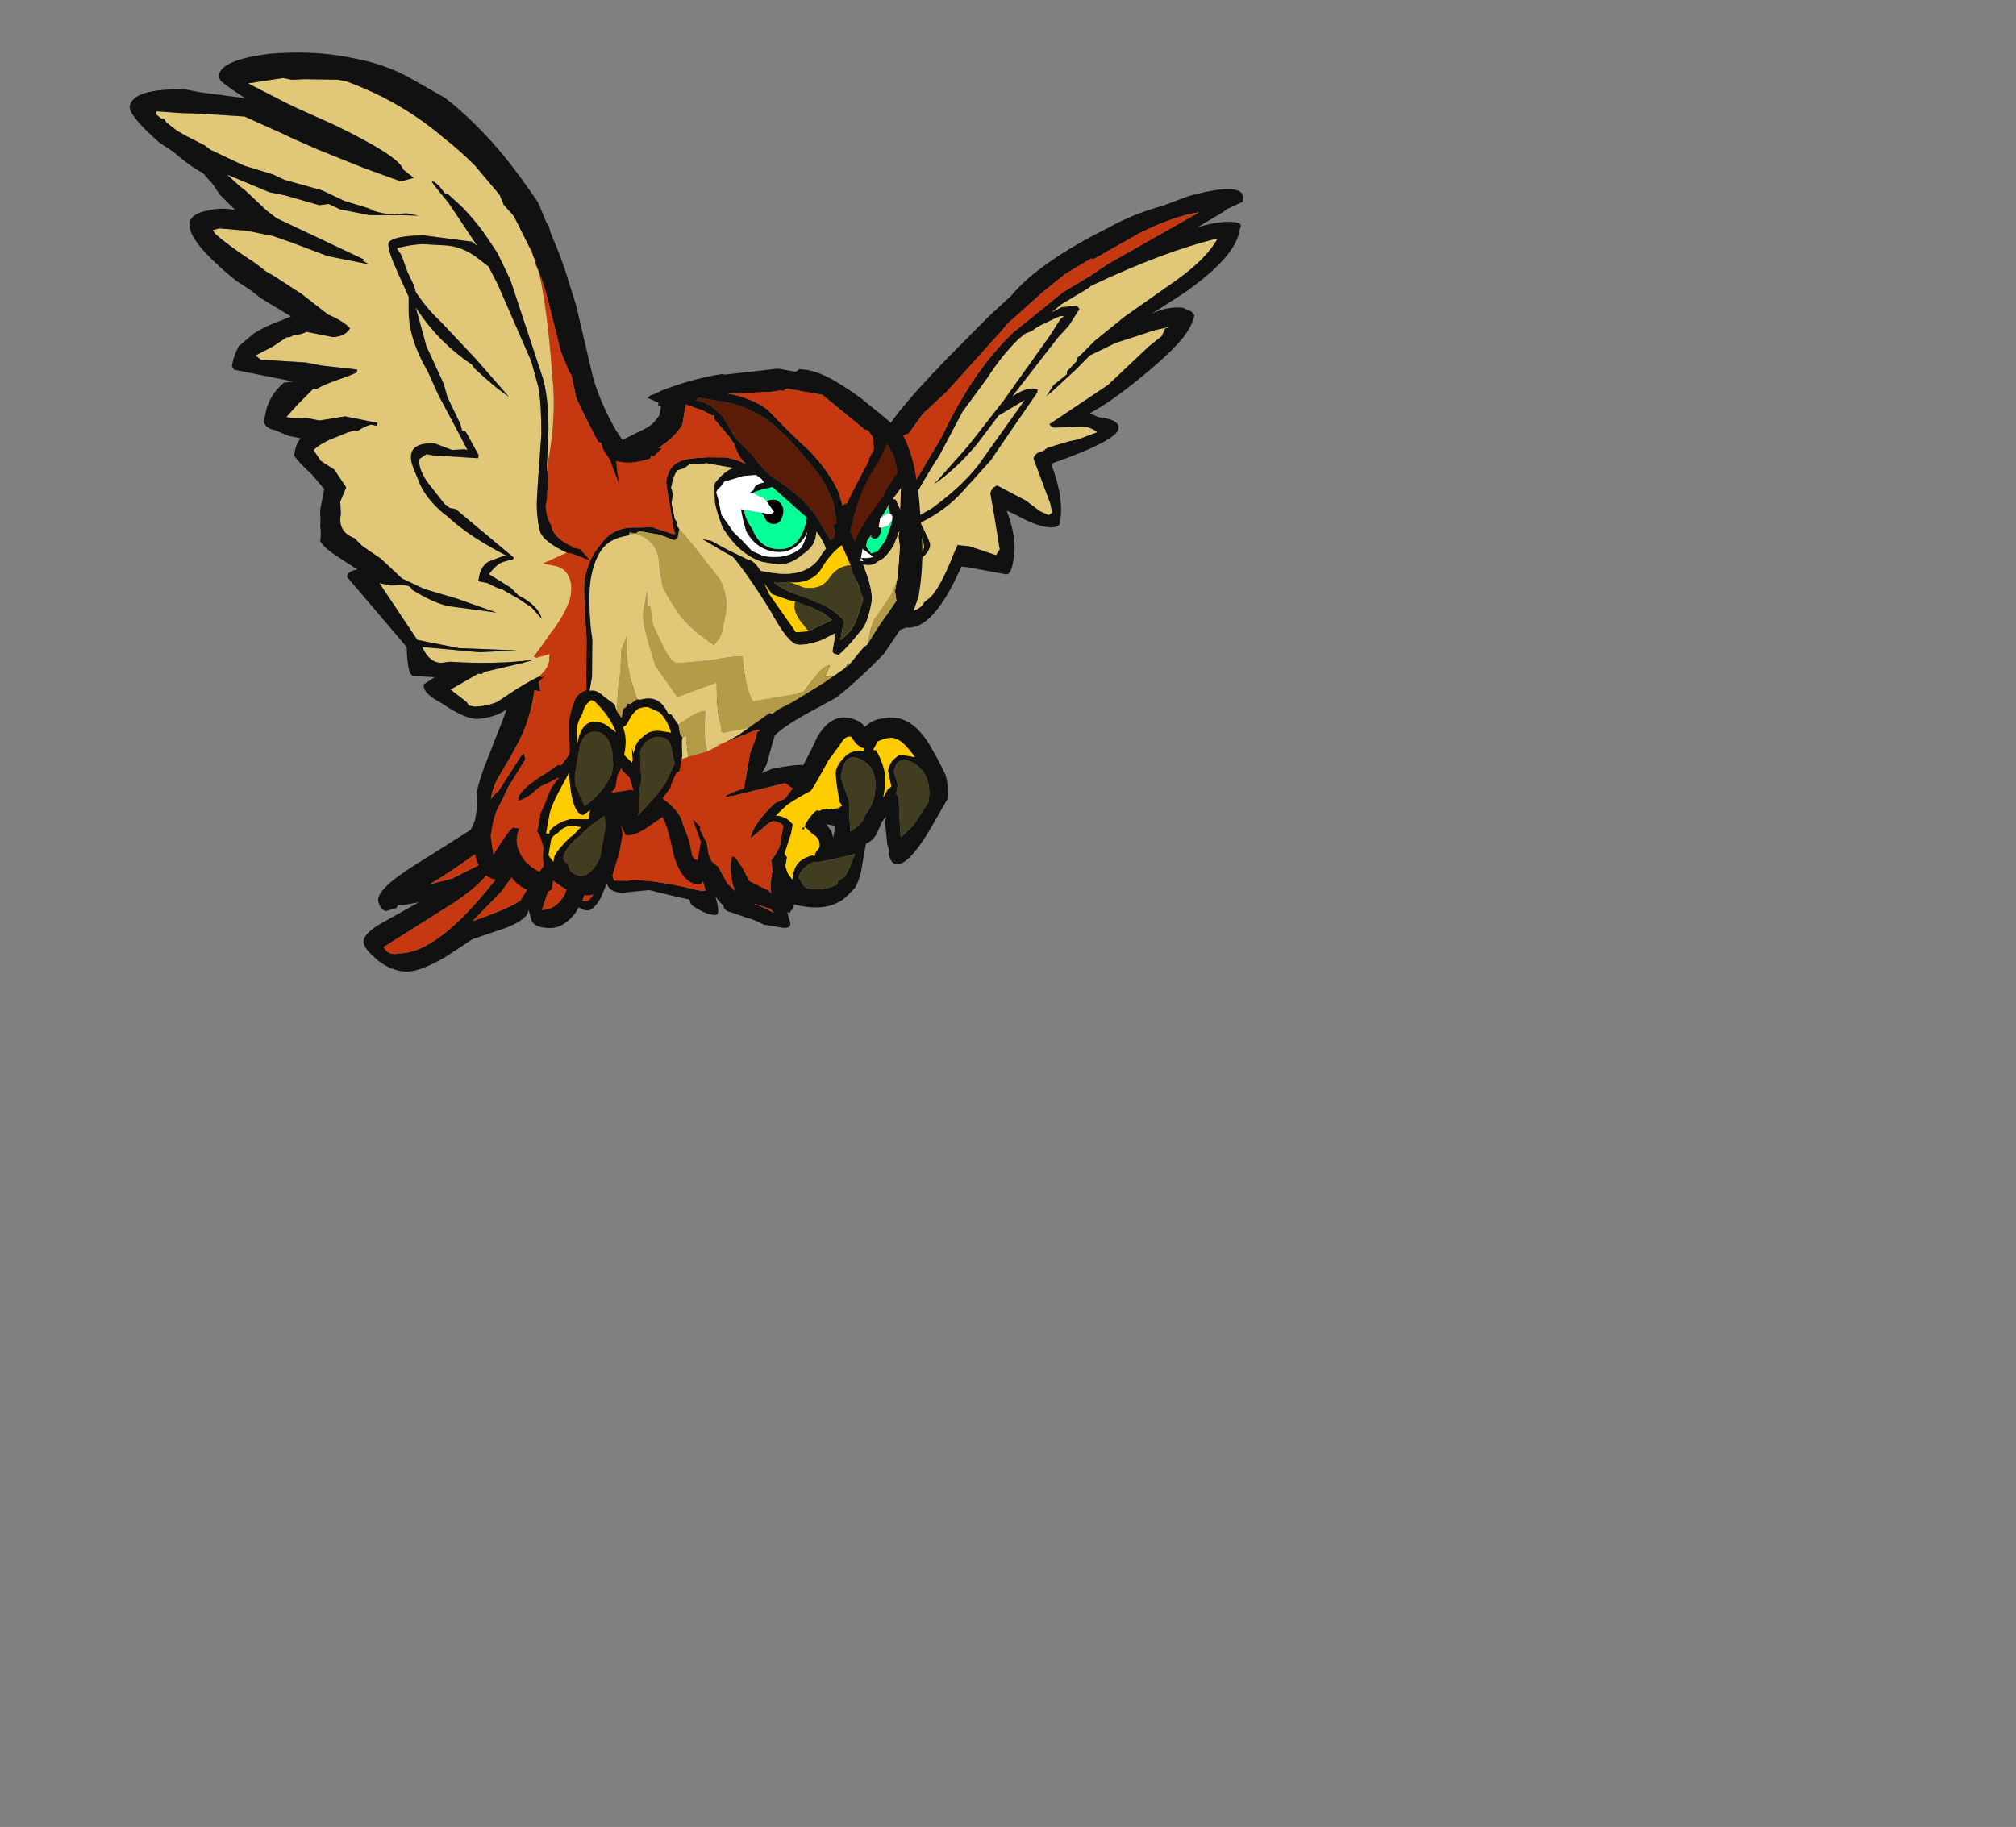 <?xml version="1.0" encoding="UTF-8" standalone="no"?>
<svg xmlns:ffdec="https://www.free-decompiler.com/flash" xmlns:xlink="http://www.w3.org/1999/xlink" ffdec:objectType="frame" height="212.0px" width="233.9px" xmlns="http://www.w3.org/2000/svg">
  <rect width="100%" height="100%" fill="#808080" stroke="none"/>
  <g transform="matrix(1.0, 0.0, 0.0, 1.0, 106.85, 116.35)">
    <use ffdec:characterId="659" ffdec:characterName="a_FalconWingBack1" height="67.9" transform="matrix(0.995, 0.105, -0.105, 0.995, -17.2, -100.1)" width="54.95" xlink:href="#sprite0"/>
    <use ffdec:characterId="657" ffdec:characterName="a_FalconTail" height="34.65" transform="matrix(0.894, 0.011, 0.294, 1.004, -73.9, -38.45)" width="56.35" xlink:href="#sprite1"/>
    <use ffdec:characterId="655" ffdec:characterName="a_FalconBody" height="65.1" transform="matrix(0.985, 0.173, -0.173, 0.985, -42.05, -78.4)" width="53.9" xlink:href="#sprite2"/>
    <use ffdec:characterId="653" ffdec:characterName="a_FalconWing1" height="72.45" transform="matrix(0.981, 0.195, -0.195, 0.981, -89.75, -114.35)" width="68.25" xlink:href="#sprite3"/>
  </g>
  <defs>
    <g id="sprite0" transform="matrix(1.0, 0.0, 0.0, 1.0, 0.0, 0.0)">
      <use ffdec:characterId="658" height="9.7" transform="matrix(7.0, 0.0, 0.0, 7.0, 0.0, 0.0)" width="7.85" xlink:href="#shape0"/>
    </g>
    <g id="shape0" transform="matrix(1.0, 0.0, 0.0, 1.0, 0.0, 0.0)">
      <path d="M7.85 0.65 Q7.85 1.1 7.05 1.8 L6.55 2.2 Q6.8 2.05 7.05 2.05 L7.2 2.1 7.25 2.15 Q7.25 2.3 7.1 2.55 6.9 2.85 6.45 3.3 6.0 3.75 5.7 3.95 L5.85 4.0 Q6.2 4.0 6.2 4.15 6.2 4.35 5.15 4.85 5.4 5.35 5.4 5.7 L5.4 5.8 Q5.4 5.9 5.2 5.9 5.0 5.9 4.65 5.75 L4.5 5.7 Q4.7 6.1 4.7 6.4 4.7 6.75 4.6 6.75 L3.95 6.7 3.85 6.7 Q3.5 7.8 3.05 7.8 L2.85 7.9 Q2.7 7.9 2.7 7.8 L2.75 7.8 Q2.6 7.85 2.5 7.9 L2.4 8.0 Q2.0 8.7 1.55 9.15 1.05 9.65 0.75 9.7 0.35 9.7 0.1 9.6 0.0 9.55 0.0 9.45 0.0 9.35 0.3 8.9 0.55 8.5 0.65 8.4 L0.95 8.1 Q1.1 7.95 1.15 7.85 L1.2 7.8 1.2 7.75 Q1.2 7.65 1.55 6.85 1.9 6.0 2.05 5.7 L2.35 4.7 Q2.35 4.45 3.25 3.3 L3.85 2.55 4.2 2.15 Q4.6 1.55 5.7 0.85 6.05 0.6 6.55 0.4 6.75 0.3 6.95 0.2 7.85 -0.15 7.85 0.15 L7.85 0.2 7.6 0.35 7.55 0.4 7.15 0.7 Q7.5 0.55 7.75 0.55 7.9 0.55 7.85 0.65 M7.5 0.85 Q6.65 1.15 5.5 1.85 L5.45 1.9 5.05 2.2 4.9 2.35 5.05 2.25 5.3 2.2 5.35 2.25 5.2 2.55 5.05 2.75 4.4 3.8 Q4.65 3.6 4.8 3.65 L4.8 3.7 4.5 4.25 4.15 4.9 3.75 5.45 Q3.5 5.8 3.1 6.05 3.3 6.35 3.3 6.4 3.3 6.55 3.1 6.7 L2.7 6.95 2.55 7.0 2.5 7.0 Q2.4 7.05 2.35 7.1 L2.25 7.4 Q2.15 7.65 2.0 7.9 1.75 8.2 1.45 8.35 L1.45 8.3 1.65 8.1 Q1.95 7.8 2.0 7.65 L2.35 7.0 2.85 6.75 Q3.2 6.55 3.2 6.45 3.2 6.4 3.15 6.3 3.05 6.2 3.0 6.2 L2.9 6.05 3.25 5.8 Q3.7 5.4 3.95 5.0 L4.6 3.85 4.2 4.15 3.9 4.65 Q3.6 5.1 3.25 5.4 L3.75 4.7 4.25 3.9 4.9 2.75 5.05 2.45 5.1 2.4 5.05 2.4 Q4.95 2.45 4.8 2.55 4.7 2.6 4.6 2.7 L4.5 2.75 4.4 2.85 Q4.15 3.15 3.95 3.55 L3.6 4.15 3.3 4.9 Q2.95 5.6 2.85 5.95 2.8 6.15 2.6 6.45 L2.3 6.85 Q2.2 7.0 2.15 7.1 L2.05 7.15 Q1.45 7.95 1.25 7.95 1.05 8.3 0.9 8.4 0.65 8.6 0.5 8.9 L0.2 9.4 0.35 9.45 0.6 9.5 Q0.95 9.45 1.35 9.1 L1.7 8.7 2.1 8.25 2.2 8.0 2.3 7.8 Q2.35 7.75 2.5 7.7 L2.65 7.65 3.0 7.55 Q3.25 7.5 3.3 7.35 L3.4 7.25 Q3.55 7.05 3.7 6.5 L3.75 6.35 3.95 6.35 4.4 6.45 4.45 6.35 4.3 5.8 4.2 5.45 Q4.2 5.35 4.3 5.3 L4.8 5.5 5.05 5.65 5.2 5.7 5.25 5.65 5.2 5.5 4.85 4.8 Q4.85 4.7 5.0 4.65 L5.05 4.6 Q5.15 4.55 5.4 4.45 L5.55 4.4 5.85 4.25 Q5.7 4.15 5.5 4.2 L5.15 4.25 5.1 4.25 5.05 4.2 5.95 3.45 6.55 2.75 6.75 2.55 6.8 2.4 6.85 2.4 Q6.65 2.45 6.45 2.55 L6.0 2.75 5.6 3.0 5.4 3.25 5.05 3.65 4.95 3.75 5.05 3.55 5.25 3.35 5.25 3.3 5.4 3.1 5.4 3.05 5.45 3.0 5.65 2.75 6.1 2.3 6.9 1.6 Q7.35 1.2 7.5 0.85 M6.2 0.9 L5.5 1.4 5.45 1.4 5.05 1.7 4.7 2.05 4.25 2.55 4.2 2.6 4.1 2.75 3.3 3.85 2.95 4.25 2.75 4.6 2.65 4.65 Q2.55 4.85 2.4 5.15 L2.2 5.65 1.5 7.35 1.5 7.45 1.4 7.7 Q2.15 7.05 2.6 6.05 L2.75 5.8 3.3 4.6 Q3.7 3.45 4.3 2.75 L4.5 2.55 Q4.75 2.3 5.05 2.0 L5.45 1.7 5.75 1.45 7.15 0.45 Q6.75 0.55 6.2 0.9" fill="#111111" fill-rule="evenodd" stroke="none"/>
      <path d="M7.5 0.85 Q7.35 1.2 6.9 1.6 L6.1 2.3 5.65 2.75 5.45 3.0 5.4 3.05 5.4 3.1 5.25 3.3 5.25 3.35 5.05 3.55 4.95 3.75 5.05 3.65 5.4 3.25 5.6 3.0 6.0 2.75 6.45 2.55 Q6.65 2.45 6.85 2.4 L6.8 2.4 6.75 2.55 6.55 2.75 5.95 3.45 5.05 4.2 5.1 4.25 5.15 4.25 5.5 4.2 Q5.7 4.15 5.85 4.25 L5.55 4.4 5.4 4.45 Q5.15 4.55 5.05 4.6 L5.0 4.65 Q4.85 4.7 4.85 4.8 L5.2 5.5 5.25 5.65 5.2 5.7 5.05 5.65 4.8 5.5 4.3 5.3 Q4.2 5.35 4.2 5.45 L4.3 5.8 4.45 6.35 4.4 6.45 3.95 6.35 3.75 6.35 3.7 6.5 Q3.55 7.05 3.4 7.25 L3.3 7.35 Q3.25 7.5 3.0 7.55 L2.65 7.65 2.5 7.7 Q2.35 7.75 2.3 7.8 L2.2 8.0 2.1 8.25 1.7 8.7 1.35 9.1 Q0.95 9.45 0.6 9.5 L0.35 9.45 0.2 9.4 0.5 8.9 Q0.65 8.6 0.9 8.4 1.05 8.3 1.25 7.95 1.45 7.95 2.05 7.15 L2.15 7.1 Q2.2 7.0 2.3 6.85 L2.6 6.45 Q2.8 6.15 2.85 5.95 2.95 5.6 3.3 4.9 L3.6 4.15 3.95 3.55 Q4.15 3.15 4.4 2.85 L4.5 2.75 4.6 2.7 Q4.7 2.6 4.8 2.55 4.95 2.45 5.05 2.4 L5.1 2.4 5.05 2.45 4.9 2.75 4.25 3.9 3.75 4.7 3.25 5.4 Q3.6 5.1 3.9 4.65 L4.2 4.15 4.6 3.85 3.95 5.0 Q3.7 5.4 3.25 5.8 L2.9 6.05 3.0 6.2 Q3.05 6.2 3.15 6.3 3.2 6.4 3.2 6.45 3.2 6.55 2.85 6.75 L2.35 7.0 2.0 7.65 Q1.95 7.8 1.65 8.1 L1.45 8.3 1.45 8.35 Q1.75 8.2 2.0 7.9 2.15 7.65 2.25 7.4 L2.35 7.1 Q2.4 7.05 2.5 7.0 L2.55 7.0 2.7 6.95 3.1 6.7 Q3.3 6.55 3.3 6.4 3.3 6.35 3.1 6.05 3.5 5.8 3.75 5.45 L4.15 4.9 4.5 4.25 4.8 3.7 4.8 3.65 Q4.65 3.6 4.4 3.8 L5.05 2.75 5.2 2.55 5.35 2.25 5.3 2.2 5.05 2.25 4.9 2.35 5.05 2.2 5.45 1.9 5.5 1.85 Q6.65 1.15 7.5 0.85 M1.0 8.35 L1.0 8.35" fill="#e1c879" fill-rule="evenodd" stroke="none"/>
      <path d="M6.2 0.9 Q6.75 0.55 7.15 0.45 L5.75 1.45 5.45 1.7 5.05 2.0 Q4.75 2.3 4.5 2.55 L4.3 2.75 Q3.7 3.45 3.3 4.6 L2.75 5.8 2.6 6.05 Q2.15 7.05 1.4 7.7 L1.5 7.45 1.5 7.35 2.2 5.65 2.4 5.15 Q2.55 4.85 2.65 4.65 L2.75 4.6 2.95 4.25 3.3 3.85 4.1 2.75 4.2 2.6 4.25 2.55 4.7 2.05 5.05 1.7 5.45 1.4 5.5 1.4 6.2 0.9" fill="#c53810" fill-rule="evenodd" stroke="none"/>
      <path d="M1.0 8.35 L1.0 8.35" fill="#000000" fill-rule="evenodd" stroke="none"/>
      <path d="M2.6 4.35 L2.25 5.5 Q2.0 6.2 1.85 6.3 L1.8 6.3 1.75 6.25 Q1.75 5.85 2.05 5.25 2.3 4.65 2.6 4.35" fill="#111111" fill-rule="evenodd" stroke="none"/>
    </g>
    <g id="sprite1" transform="matrix(1.0, 0.0, 0.0, 1.0, 0.0, 0.0)">
      <use ffdec:characterId="656" height="4.95" transform="matrix(7.0, 0.0, 0.0, 7.0, 0.0, 0.0)" width="8.05" xlink:href="#shape1"/>
    </g>
    <g id="shape1" transform="matrix(1.0, 0.0, 0.0, 1.0, 0.0, 0.0)">
      <path d="M6.65 0.25 L6.85 0.4 6.9 0.6 7.15 1.2 Q7.2 1.4 7.2 1.75 L7.25 2.25 Q7.4 3.0 7.55 3.3 L7.75 3.55 7.75 3.65 7.8 3.7 7.8 3.65 Q7.7 3.45 7.7 3.35 L7.75 3.2 Q7.8 3.25 7.95 3.55 8.05 3.8 8.05 3.9 L8.05 4.05 Q8.05 4.15 7.9 4.15 L7.55 4.1 Q7.35 4.0 7.3 4.0 L7.0 3.9 Q6.95 3.9 6.9 3.85 L6.9 3.75 6.85 3.55 6.85 3.5 6.8 3.65 Q6.8 3.95 6.7 3.95 6.55 3.95 6.4 3.85 6.3 3.8 6.3 3.75 L6.3 3.7 6.05 3.65 5.6 3.55 5.1 3.6 Q4.85 3.6 4.85 3.45 L4.65 3.7 Q4.45 3.9 4.35 3.9 4.25 3.9 4.2 3.85 L4.1 3.95 Q3.8 4.2 3.55 4.2 3.3 4.2 3.25 4.1 L3.25 3.9 Q3.2 4.05 2.75 4.2 L2.05 4.4 1.45 4.7 Q0.9 4.95 0.65 4.95 0.35 4.95 0.15 4.75 0.0 4.6 0.0 4.5 0.0 4.35 0.45 4.15 L1.25 3.8 0.95 3.85 0.85 3.85 0.8 3.9 0.6 3.95 Q0.5 3.95 0.5 3.8 0.5 3.6 1.45 3.15 L3.0 2.4 Q3.55 2.1 4.0 1.7 L4.35 1.3 4.65 1.05 4.75 0.85 Q4.95 0.45 5.45 0.15 6.0 -0.2 6.65 0.25 M6.05 0.2 Q5.5 0.2 5.15 0.5 5.0 0.65 4.95 0.8 L4.75 1.1 4.55 1.55 Q4.3 2.05 3.0 2.75 2.1 3.25 1.55 3.5 L2.0 3.4 2.75 3.1 2.95 2.95 3.3 2.75 3.0 3.05 2.85 3.15 Q2.6 3.45 1.9 3.8 L0.35 4.55 Q0.4 4.7 0.6 4.65 1.3 4.65 2.75 3.45 L4.55 2.0 Q3.95 2.65 2.85 3.6 L2.15 4.1 Q2.85 3.9 3.15 3.75 L3.4 3.5 3.85 2.95 Q4.25 2.55 4.35 2.5 L4.35 2.55 Q4.35 2.7 3.5 3.9 3.45 3.9 3.5 3.9 3.75 3.9 4.0 3.65 L4.25 3.3 Q4.5 2.35 4.65 2.35 4.7 2.35 4.75 2.4 L4.75 2.45 4.5 3.0 Q4.35 3.3 4.3 3.5 4.35 3.5 4.4 3.55 L4.4 3.6 4.3 3.75 4.35 3.75 Q4.55 3.75 4.95 3.0 L5.3 2.3 Q5.4 2.3 5.4 2.35 5.4 2.45 5.2 2.85 L5.0 3.3 5.0 3.4 5.25 3.4 Q5.65 3.35 6.55 3.55 L6.65 3.55 6.65 3.3 6.7 3.2 6.7 3.15 6.65 3.0 Q6.65 2.55 6.7 1.7 L6.75 2.25 6.8 2.6 6.85 2.9 Q7.05 3.15 7.05 3.65 L7.35 3.75 7.45 3.75 7.6 3.8 7.8 3.9 7.55 3.5 7.35 3.25 7.4 3.2 7.3 3.0 Q7.15 2.65 7.1 2.15 L7.05 1.35 6.95 0.9 6.8 0.55 Q6.45 0.15 6.05 0.2" fill="#111111" fill-rule="evenodd" stroke="none"/>
      <path d="M6.05 0.2 Q6.45 0.15 6.8 0.55 L6.95 0.9 7.05 1.35 7.1 2.15 Q7.15 2.65 7.3 3.0 L7.4 3.2 7.35 3.25 7.55 3.5 7.8 3.9 7.6 3.8 7.45 3.75 7.35 3.75 7.05 3.65 Q7.05 3.15 6.85 2.9 L6.8 2.6 6.75 2.25 6.7 1.7 Q6.65 2.55 6.65 3.0 L6.7 3.15 6.7 3.2 6.65 3.3 6.65 3.55 6.55 3.55 Q5.65 3.35 5.25 3.4 L5.0 3.4 5.0 3.3 5.2 2.85 Q5.4 2.45 5.4 2.35 5.4 2.3 5.3 2.3 L4.95 3.0 Q4.55 3.75 4.35 3.75 L4.3 3.75 4.4 3.6 4.4 3.55 Q4.35 3.5 4.3 3.5 4.35 3.3 4.5 3.0 L4.75 2.45 4.75 2.4 Q4.7 2.35 4.65 2.35 4.5 2.35 4.25 3.3 L4.0 3.65 Q3.75 3.9 3.5 3.9 3.45 3.9 3.5 3.9 4.35 2.7 4.35 2.55 L4.35 2.5 Q4.25 2.55 3.85 2.95 L3.4 3.5 3.15 3.75 Q2.85 3.9 2.15 4.1 L2.85 3.6 Q3.95 2.65 4.55 2.0 L2.75 3.45 Q1.3 4.65 0.6 4.65 0.4 4.7 0.35 4.55 L1.9 3.8 Q2.6 3.45 2.85 3.15 L3.0 3.05 3.3 2.75 2.95 2.95 2.75 3.1 2.0 3.4 1.55 3.5 Q2.1 3.25 3.0 2.75 4.3 2.05 4.55 1.55 L4.75 1.1 4.95 0.8 Q5.0 0.65 5.15 0.5 5.5 0.2 6.05 0.2" fill="#c53810" fill-rule="evenodd" stroke="none"/>
    </g>
    <g id="sprite2" transform="matrix(1.0, 0.0, 0.0, 1.0, 0.0, 0.0)">
      <use ffdec:characterId="654" height="9.3" transform="matrix(7.0, 0.0, 0.0, 7.0, 0.0, 0.0)" width="7.7" xlink:href="#shape2"/>
    </g>
    <g id="shape2" transform="matrix(1.0, 0.0, 0.0, 1.0, 0.0, 0.0)">
      <path d="M5.95 1.4 L5.8 1.75 5.8 1.8 5.7 2.0 Q5.5 2.4 5.45 2.65 L5.35 2.5 Q5.35 1.85 5.6 1.3 L5.7 0.95 5.85 1.15 5.95 1.4 M3.2 1.3 L2.95 1.0 2.8 0.9 Q2.65 0.8 2.45 0.8 L2.5 0.75 3.05 0.75 Q3.55 0.8 3.9 1.05 4.15 1.2 4.55 1.55 4.8 1.75 5.0 2.1 L5.1 2.4 5.05 2.45 5.1 2.55 5.1 2.65 5.05 2.7 4.75 2.35 Q4.45 2.05 3.95 1.85 3.75 1.75 3.55 1.55 L3.2 1.3" fill="#5a1b07" fill-rule="evenodd" stroke="none"/>
      <path d="M6.05 1.65 L5.95 1.85 6.0 1.85 6.1 2.0 6.05 1.65 M5.95 1.4 L5.85 1.15 5.7 0.95 5.6 1.3 Q5.35 1.85 5.35 2.5 L5.45 2.65 Q5.5 2.4 5.7 2.0 L5.8 1.8 5.8 1.75 5.95 1.4 M5.95 2.1 L5.9 2.0 5.9 1.95 5.85 2.1 5.8 2.2 5.8 2.35 5.85 2.35 5.85 2.4 Q5.85 2.55 5.75 2.55 5.7 2.55 5.7 2.5 L5.65 2.6 5.65 2.7 5.75 2.8 5.85 2.75 5.95 2.55 6.0 2.25 6.0 2.2 Q6.0 2.1 5.95 2.1 M6.25 3.15 L6.25 3.05 6.2 2.6 6.15 2.45 6.15 2.35 6.1 2.6 Q6.0 2.85 5.9 2.9 L5.85 2.95 Q5.8 3.0 5.7 3.0 L5.65 3.0 Q5.9 3.4 5.9 3.6 5.9 3.95 5.8 4.1 5.55 4.55 5.5 4.55 5.4 4.55 5.4 4.5 L5.4 4.2 5.2 4.35 Q4.95 4.5 4.8 4.5 4.65 4.5 4.25 4.0 3.75 3.45 3.5 3.25 L3.35 3.2 2.95 3.05 3.1 3.05 3.4 3.15 3.75 3.25 Q3.85 3.25 3.95 3.35 L4.0 3.4 4.15 3.4 Q4.8 3.4 4.95 2.95 L5.0 2.85 Q4.95 2.75 4.8 2.6 L4.8 2.7 Q4.8 2.85 4.65 3.0 4.45 3.25 4.2 3.25 L4.0 3.25 Q3.6 3.2 3.25 2.8 3.1 2.55 3.05 2.4 L3.0 2.15 3.0 2.1 Q3.1 1.9 3.25 1.8 L2.8 1.8 2.65 1.85 2.55 1.85 2.45 1.95 2.35 2.0 Q2.3 2.1 2.3 2.3 L2.35 2.4 2.35 2.55 2.45 2.8 2.5 2.85 2.5 2.9 2.55 2.95 2.55 3.1 2.5 3.15 2.25 3.1 1.9 3.1 1.85 3.15 1.75 3.15 1.75 3.2 Q1.45 3.3 1.35 3.5 1.25 3.7 1.25 4.0 1.25 4.3 1.4 4.85 L1.45 5.0 1.55 5.6 1.55 5.85 Q1.65 5.8 1.8 5.9 L2.0 6.0 2.05 6.1 2.15 6.2 2.15 6.05 2.2 6.0 2.2 5.95 2.25 5.95 2.35 5.85 2.4 5.85 Q2.7 5.7 2.9 6.0 L2.95 6.0 3.1 6.15 3.15 6.3 3.2 6.35 3.2 6.4 3.25 6.65 3.25 6.7 3.25 6.9 3.2 6.95 3.15 7.15 3.15 7.2 3.05 7.4 3.15 7.45 Q3.4 7.6 3.45 7.75 L3.6 8.0 3.7 8.25 3.75 8.3 3.8 8.3 3.8 8.0 3.6 7.65 3.75 7.75 3.75 7.8 3.9 8.0 3.95 8.15 4.0 8.25 4.05 8.3 4.15 8.35 4.35 8.6 4.5 8.7 Q4.4 8.55 4.35 8.3 L4.35 8.15 4.4 8.15 4.55 8.3 4.7 8.5 5.05 8.6 5.1 8.65 Q5.05 8.5 5.05 8.3 L5.05 8.25 5.0 8.1 5.05 8.0 5.1 7.85 5.1 7.5 Q5.05 7.45 4.95 7.45 4.9 7.45 4.85 7.5 L4.6 7.8 Q4.6 7.55 4.9 7.15 L5.05 7.05 5.15 6.85 5.1 6.85 Q5.05 6.8 5.0 6.8 L4.2 7.15 4.05 7.2 4.1 7.15 Q4.25 7.05 4.35 7.0 L4.35 6.4 4.4 6.15 4.4 6.05 4.45 6.0 4.4 6.0 3.75 6.4 3.85 6.35 4.1 6.15 4.25 6.0 4.55 5.7 4.6 5.7 4.7 5.6 4.9 5.45 5.35 5.05 5.5 4.9 5.65 4.75 5.7 4.7 5.9 4.35 5.95 4.3 6.05 4.05 6.3 3.5 6.25 3.35 6.25 3.15 M6.65 3.35 Q6.6 3.8 6.45 3.95 L6.25 4.4 Q5.95 4.85 5.6 5.25 L5.1 5.65 Q4.8 5.9 4.7 6.05 L4.65 6.55 4.6 6.7 4.75 6.6 Q5.15 6.45 5.25 6.45 5.35 6.15 5.4 5.95 5.55 5.55 5.85 5.55 6.05 5.55 6.15 5.65 6.25 5.5 6.45 5.45 6.85 5.3 7.25 5.75 7.5 6.05 7.6 6.2 7.7 6.4 7.7 6.6 L7.5 7.15 Q7.25 7.8 7.05 7.8 6.95 7.8 6.9 7.65 L6.9 7.6 6.85 7.5 6.75 7.15 6.75 7.05 6.7 7.15 6.65 7.35 Q6.6 7.5 6.5 7.55 L6.5 8.0 Q6.5 8.15 6.45 8.3 L6.35 8.45 Q6.1 8.8 5.5 8.75 L5.5 8.8 5.45 8.9 5.2 8.9 4.85 8.85 4.9 8.9 4.85 9.0 4.65 9.05 Q4.2 9.05 3.95 8.45 L3.95 8.6 Q3.95 8.7 3.85 8.7 3.6 8.7 3.4 8.3 3.2 7.8 3.1 7.7 L2.9 7.9 Q2.7 8.1 2.55 8.1 L2.45 7.95 2.5 8.1 2.5 8.4 2.45 8.8 Q2.3 9.2 2.05 9.2 1.8 9.2 1.6 9.1 L1.5 9.05 1.5 9.2 Q1.4 9.3 1.3 9.3 0.95 9.3 0.75 9.05 L0.75 9.1 Q0.7 9.2 0.55 9.2 0.3 9.2 0.15 8.85 0.0 8.6 0.0 8.5 L0.05 8.3 0.05 8.1 0.0 7.85 Q0.0 7.6 0.1 7.15 L0.15 6.9 Q0.3 6.2 0.3 5.95 0.3 5.7 0.25 5.05 L0.25 5.0 Q0.15 4.45 0.15 3.85 0.15 3.5 0.25 3.05 L0.25 2.95 Q0.35 2.5 0.6 2.3 1.1 1.85 1.65 1.45 1.8 1.35 1.85 1.25 L1.9 1.15 1.9 1.0 1.85 1.0 1.85 0.95 1.65 0.9 1.7 0.85 Q1.8 0.8 1.85 0.75 2.35 0.45 2.8 0.3 L2.85 0.3 3.7 0.05 4.0 0.05 4.05 0.0 Q4.3 -0.05 4.7 0.1 4.95 0.2 5.15 0.3 L5.6 0.55 Q5.85 0.7 5.95 0.8 6.25 1.2 6.45 2.05 6.65 2.75 6.65 3.35 M6.65 5.75 Q6.55 5.75 6.4 5.85 L6.35 6.0 6.4 6.0 Q6.65 6.3 6.65 6.6 L6.65 6.75 6.7 6.6 6.75 6.55 6.65 6.3 Q6.65 6.15 6.75 6.05 L6.8 6.0 7.05 6.0 Q6.8 5.75 6.65 5.75 M5.8 6.0 L5.65 6.3 Q5.5 6.75 5.45 6.85 5.25 7.0 5.1 7.15 L4.95 7.35 5.0 7.35 Q5.15 7.35 5.25 7.45 L5.25 7.6 5.2 7.95 5.25 8.0 5.25 8.15 5.3 8.25 5.4 8.35 5.4 8.25 Q5.4 8.1 5.5 8.0 5.55 7.95 5.65 7.9 L5.7 7.9 5.7 7.85 5.75 7.75 Q5.75 7.6 5.6 7.55 L5.45 7.45 5.45 7.5 5.4 7.5 5.45 7.45 Q5.45 7.4 5.5 7.3 5.55 7.2 5.6 7.15 L5.65 7.15 Q5.7 7.1 5.8 7.1 L5.95 7.05 6.0 7.0 5.95 6.95 Q5.8 6.55 5.8 6.45 5.8 6.35 5.9 6.2 6.0 6.05 6.2 6.05 L6.2 6.0 6.15 6.0 6.05 5.95 5.95 5.85 Q5.85 5.85 5.8 6.0 M6.2 6.2 Q5.9 6.1 5.9 6.45 L5.9 6.55 6.1 6.9 6.15 7.15 6.2 7.35 6.2 7.4 Q6.3 7.35 6.4 7.15 L6.4 7.1 Q6.5 6.9 6.5 6.75 6.5 6.3 6.2 6.2 M6.9 6.7 L7.0 7.15 7.05 7.35 7.2 7.15 7.25 7.05 7.4 6.7 Q7.4 6.25 7.05 6.1 6.75 6.0 6.75 6.3 L6.85 6.5 6.85 6.65 6.9 6.7 M5.35 0.8 L5.3 0.8 4.5 0.35 3.9 0.35 3.85 0.4 3.8 0.4 3.65 0.45 3.2 0.55 2.95 0.6 Q3.35 0.6 3.65 0.75 4.2 1.15 4.45 1.3 4.85 1.6 5.05 1.9 L5.15 2.1 5.2 2.05 5.2 2.1 Q5.3 1.75 5.45 1.3 L5.45 1.25 5.5 1.1 5.45 0.9 5.35 0.8 M3.2 1.4 L3.1 1.3 2.8 1.05 2.8 1.0 2.75 1.0 2.6 0.95 2.3 0.9 2.3 1.25 2.25 1.35 Q2.15 1.55 1.85 1.8 L1.4 2.15 0.95 2.45 0.9 2.5 0.8 2.65 0.65 2.85 0.6 2.95 Q0.45 3.25 0.45 3.65 0.45 3.95 0.55 4.4 L0.6 4.95 0.55 5.0 Q0.65 5.8 0.75 6.0 L0.65 6.0 0.65 6.15 Q0.65 6.5 0.55 6.85 L0.45 7.15 0.3 7.55 Q0.25 7.7 0.25 7.85 L0.25 7.9 Q0.3 7.8 0.35 7.75 L0.6 7.15 0.65 7.05 0.7 7.15 0.5 7.65 Q0.45 7.85 0.4 8.0 0.35 8.15 0.35 8.3 L0.35 8.5 0.45 8.8 Q0.65 8.3 0.7 8.3 L0.8 8.3 Q0.75 8.5 0.85 8.65 0.95 8.85 1.25 8.95 L1.3 8.85 1.3 8.8 Q1.25 8.7 1.25 8.55 L1.15 8.35 1.1 8.3 1.1 8.0 Q1.15 7.8 1.2 7.55 L1.3 7.35 1.1 7.5 Q1.0 7.55 0.9 7.7 0.8 7.8 0.7 7.85 L0.7 7.8 Q0.7 7.65 1.1 7.3 L1.25 7.15 1.3 7.15 1.4 6.95 1.4 6.9 1.3 6.4 Q1.3 6.15 1.35 6.0 1.4 5.9 1.5 5.85 L1.45 5.6 1.35 5.0 Q1.15 4.2 1.15 4.05 1.15 3.7 1.3 3.45 1.45 3.1 1.85 3.05 L2.1 3.0 2.45 3.05 2.5 3.05 2.45 2.95 2.35 2.65 Q2.2 2.25 2.2 2.2 2.2 2.0 2.3 1.9 2.4 1.8 2.6 1.75 L2.8 1.7 3.1 1.65 Q3.3 1.65 3.45 1.7 3.3 1.6 3.2 1.4 M3.2 1.3 L3.55 1.55 Q3.75 1.75 3.95 1.85 4.45 2.05 4.75 2.35 L5.05 2.7 5.1 2.65 5.1 2.55 5.05 2.45 5.1 2.4 5.0 2.1 Q4.8 1.75 4.55 1.55 4.15 1.2 3.9 1.05 3.55 0.8 3.05 0.75 L2.5 0.75 2.45 0.8 Q2.65 0.8 2.8 0.9 L2.95 1.0 3.2 1.3 M3.55 2.45 Q3.6 2.6 3.75 2.75 3.9 3.0 4.15 3.0 4.6 3.0 4.6 2.4 L3.95 2.0 Q3.7 2.1 3.65 2.15 L3.6 2.15 3.65 2.1 Q3.65 2.0 3.8 1.95 L3.75 1.9 3.65 1.85 3.45 1.9 Q3.25 2.0 3.15 2.05 L3.1 2.15 Q3.05 2.2 3.05 2.25 L3.1 2.35 3.2 2.6 3.45 2.85 3.6 2.95 3.8 3.1 4.0 3.15 Q4.4 3.15 4.6 2.9 4.65 2.75 4.65 2.6 4.65 2.7 4.55 2.85 4.4 3.05 4.15 3.05 3.85 3.05 3.65 2.8 3.55 2.6 3.5 2.45 L3.55 2.45 M4.5 3.5 L4.3 3.55 4.25 3.55 Q4.4 3.65 4.75 3.7 L5.2 3.8 Q5.45 3.9 5.5 4.0 L5.5 4.3 Q5.65 4.15 5.7 3.95 L5.75 3.6 Q5.75 3.5 5.5 3.15 L5.45 3.05 5.25 2.75 Q5.1 2.9 5.0 3.15 4.9 3.45 4.55 3.5 L4.5 3.5 M4.65 2.55 L4.65 2.55 M5.6 2.95 L5.65 2.95 5.6 2.9 5.6 2.95 M5.6 2.75 L5.6 2.9 Q5.7 2.9 5.8 2.85 L5.6 2.75 M2.0 0.85 L2.0 0.85 M2.3 6.15 L2.25 6.3 2.2 6.35 Q2.3 6.5 2.3 6.75 L2.3 6.8 2.45 6.9 2.45 6.85 2.4 6.65 2.45 6.75 2.45 6.7 Q2.45 6.55 2.55 6.45 2.65 6.3 2.85 6.3 L3.0 6.3 Q2.9 6.1 2.75 6.0 L2.55 5.95 Q2.5 5.95 2.4 6.0 2.35 6.05 2.3 6.15 M1.65 6.0 L1.6 6.0 Q1.5 6.1 1.5 6.25 1.45 6.35 1.45 6.5 L1.5 6.75 Q1.5 6.25 1.9 6.35 2.0 6.4 2.1 6.45 1.95 6.2 1.65 6.0 M1.55 6.75 L1.55 7.2 Q1.55 7.35 1.6 7.45 L1.8 7.75 Q2.05 7.5 2.15 7.15 L2.15 7.0 2.1 6.8 Q2.0 6.5 1.8 6.5 1.6 6.5 1.55 6.75 M2.6 6.55 Q2.55 6.65 2.55 6.7 L2.6 6.95 2.65 7.15 2.65 7.3 2.7 7.7 2.7 7.75 2.95 7.35 3.05 7.15 3.15 6.8 3.05 6.55 Q3.0 6.4 2.85 6.4 2.7 6.4 2.6 6.55 M2.3 7.0 L2.25 7.15 2.25 7.35 2.2 7.45 2.5 7.35 2.55 7.35 Q2.5 7.25 2.45 7.15 L2.3 7.05 2.3 7.0 M4.95 4.25 L5.3 4.0 Q5.15 3.9 4.95 3.85 L4.65 3.8 4.55 3.8 4.25 3.75 4.1 3.6 4.2 3.75 4.75 4.3 4.95 4.25 M5.7 8.0 Q5.55 8.1 5.5 8.25 L5.5 8.3 5.55 8.35 Q5.6 8.45 5.7 8.45 5.95 8.45 6.15 8.3 L6.15 8.25 6.25 8.15 6.3 8.0 6.35 7.75 Q6.15 7.85 5.75 8.0 L5.7 8.0 M1.45 7.25 L1.35 7.55 Q1.25 7.85 1.25 8.0 L1.25 8.3 1.3 8.3 1.3 8.25 Q1.35 8.15 1.5 8.05 L1.6 8.0 1.9 7.95 1.9 7.8 1.8 7.9 Q1.6 7.9 1.45 7.25 M1.95 8.05 L1.8 8.25 1.75 8.3 Q1.6 8.5 1.6 8.65 1.6 8.7 1.7 8.75 1.75 8.9 1.9 8.9 2.1 8.9 2.2 8.55 L2.2 8.0 2.15 7.85 1.95 8.05 M1.7 8.25 L1.8 8.1 1.65 8.1 Q1.5 8.15 1.45 8.25 L1.4 8.3 Q1.35 8.35 1.35 8.4 L1.35 8.5 Q1.35 8.6 1.35 8.65 1.4 8.7 1.45 8.75 L1.45 8.65 Q1.5 8.5 1.65 8.3 L1.7 8.25 M5.85 7.35 L5.8 7.35 5.9 7.45 5.95 7.55 5.95 7.35 5.85 7.35" fill="#111111" fill-rule="evenodd" stroke="none"/>
      <path d="M6.05 1.65 L6.1 2.0 6.0 1.85 5.95 1.85 6.05 1.65 M2.5 2.9 L2.5 2.85 2.45 2.8 2.35 2.55 2.35 2.4 2.3 2.3 Q2.3 2.1 2.35 2.0 L2.45 1.95 2.55 1.85 2.65 1.85 2.8 1.8 3.25 1.8 Q3.1 1.9 3.0 2.1 L3.0 2.15 3.05 2.4 Q3.1 2.55 3.25 2.8 3.6 3.2 4.0 3.25 L4.2 3.25 Q4.45 3.25 4.65 3.0 4.8 2.85 4.8 2.7 L4.8 2.6 Q4.95 2.75 5.0 2.85 L4.95 2.95 Q4.8 3.4 4.15 3.4 L4.0 3.4 3.95 3.35 Q3.85 3.25 3.75 3.25 L3.4 3.15 3.1 3.05 2.95 3.05 3.35 3.2 3.5 3.25 Q3.75 3.45 4.25 4.0 4.65 4.5 4.8 4.5 4.95 4.5 5.2 4.35 L5.4 4.2 5.4 4.5 Q5.4 4.55 5.5 4.55 5.55 4.55 5.8 4.1 5.9 3.95 5.9 3.6 5.9 3.4 5.65 3.0 L5.7 3.0 Q5.8 3.0 5.85 2.95 L5.9 2.9 Q6.0 2.85 6.1 2.6 L6.15 2.35 6.15 2.45 6.2 2.6 6.25 3.05 6.25 3.15 6.2 3.4 6.0 3.85 Q5.95 4.05 5.95 4.3 L5.9 4.35 5.7 4.7 5.7 4.65 5.65 4.75 5.5 4.9 5.35 4.95 5.4 4.75 Q5.3 4.75 5.2 4.95 L5.05 5.25 4.95 5.3 4.25 5.55 Q4.15 5.45 4.0 5.05 L3.95 4.85 Q3.85 4.85 3.45 5.0 L2.9 5.15 Q2.8 5.15 2.65 4.95 L2.4 4.6 2.3 4.3 2.25 4.3 2.2 4.05 2.2 4.4 Q2.2 4.55 2.4 4.95 L2.55 5.25 3.0 5.7 3.6 5.35 Q3.7 5.9 3.8 6.05 3.8 6.15 3.85 6.15 L4.25 6.0 4.1 6.15 3.85 6.35 3.65 6.5 Q3.55 6.35 3.5 5.85 3.4 5.85 3.2 6.05 L3.1 6.15 2.95 6.0 2.9 6.0 Q2.7 5.7 2.4 5.85 L2.35 5.85 Q2.05 5.35 2.0 4.85 L1.95 5.1 2.0 5.45 Q2.0 5.75 2.05 6.05 L2.05 6.1 2.0 6.0 1.8 5.9 Q1.65 5.8 1.55 5.85 L1.55 5.6 1.45 5.0 1.4 4.85 Q1.25 4.3 1.25 4.0 1.25 3.7 1.35 3.5 1.45 3.3 1.75 3.2 L1.85 3.15 Q2.2 3.2 2.3 3.5 2.35 3.7 2.45 3.95 2.6 4.15 2.8 4.35 2.9 4.45 3.15 4.6 L3.45 4.75 3.5 4.65 Q3.55 4.6 3.55 4.3 L3.55 4.2 Q3.55 3.9 3.35 3.65 L2.85 3.2 2.55 2.95 2.5 2.9 M3.2 6.35 L3.25 6.3 3.35 6.65 3.25 6.7 3.25 6.65 3.2 6.4 3.2 6.35" fill="#e1c879" fill-rule="evenodd" stroke="none"/>
      <path d="M5.8 2.2 L5.85 2.1 5.9 1.95 5.9 2.0 5.95 2.1 5.9 2.1 Q5.85 2.15 5.8 2.2 M6.0 2.2 L6.0 2.25 5.95 2.55 5.85 2.75 5.75 2.8 5.65 2.7 5.65 2.6 5.7 2.5 Q5.7 2.55 5.75 2.55 5.85 2.55 5.85 2.4 L5.85 2.35 5.95 2.3 6.0 2.2 M3.65 2.15 Q3.7 2.1 3.95 2.0 L4.6 2.4 Q4.6 3.0 4.15 3.0 3.9 3.0 3.75 2.75 3.6 2.6 3.55 2.45 L3.85 2.45 3.9 2.5 Q3.95 2.6 4.05 2.6 4.2 2.6 4.2 2.4 4.2 2.25 4.05 2.2 3.95 2.2 3.9 2.25 3.85 2.2 3.8 2.2 L3.65 2.15" fill="#06ff96" fill-rule="evenodd" stroke="none"/>
      <path d="M5.8 2.2 Q5.85 2.15 5.9 2.1 L5.95 2.1 Q6.0 2.1 6.0 2.2 L5.95 2.3 5.85 2.35 5.8 2.35 5.8 2.2 M3.65 2.15 L3.8 2.2 Q3.85 2.2 3.9 2.25 L4.05 2.4 4.0 2.45 3.85 2.45 3.55 2.45 3.5 2.45 Q3.55 2.6 3.65 2.8 3.85 3.05 4.15 3.05 4.4 3.05 4.55 2.85 4.65 2.7 4.65 2.6 4.65 2.75 4.6 2.9 4.4 3.15 4.0 3.15 L3.8 3.1 3.6 2.95 3.45 2.85 3.2 2.6 3.1 2.35 3.05 2.25 Q3.05 2.2 3.1 2.15 L3.15 2.05 Q3.25 2.0 3.45 1.9 L3.65 1.85 3.75 1.9 3.8 1.95 Q3.65 2.0 3.65 2.1 L3.6 2.15 3.65 2.15 M5.6 2.75 L5.8 2.85 Q5.7 2.9 5.6 2.9 L5.6 2.75 M5.6 2.95 L5.6 2.9 5.65 2.95 5.6 2.95 M4.65 2.55 L4.65 2.55" fill="#ffffff" fill-rule="evenodd" stroke="none"/>
      <path d="M2.5 2.9 L2.55 2.95 2.85 3.2 3.35 3.65 Q3.55 3.9 3.55 4.2 L3.55 4.3 Q3.55 4.6 3.5 4.65 L3.45 4.75 3.15 4.6 Q2.9 4.45 2.8 4.35 2.6 4.15 2.45 3.95 2.35 3.7 2.3 3.5 2.2 3.2 1.85 3.15 L1.75 3.2 1.75 3.15 1.85 3.15 1.9 3.1 2.25 3.1 2.5 3.15 2.55 3.1 2.55 2.95 2.5 2.9 M2.05 6.1 L2.05 6.05 Q2.0 5.75 2.0 5.45 L1.95 5.1 2.0 4.85 Q2.05 5.35 2.35 5.85 L2.25 5.95 2.2 5.95 2.2 6.0 2.15 6.05 2.15 6.2 2.05 6.1 M3.1 6.15 L3.2 6.05 Q3.4 5.85 3.5 5.85 3.55 6.35 3.65 6.5 L3.35 6.65 3.25 6.3 3.2 6.35 3.15 6.3 3.1 6.15 M4.25 6.0 L3.85 6.15 Q3.8 6.15 3.8 6.05 3.7 5.9 3.6 5.35 L3.0 5.7 2.55 5.25 2.4 4.95 Q2.2 4.55 2.2 4.4 L2.2 4.05 2.25 4.3 2.3 4.3 2.4 4.6 2.65 4.95 Q2.8 5.15 2.9 5.15 L3.45 5.0 Q3.85 4.85 3.95 4.85 L4.0 5.05 Q4.15 5.45 4.25 5.55 L4.95 5.3 5.05 5.25 5.2 4.95 Q5.3 4.75 5.4 4.75 L5.35 4.95 5.5 4.9 5.35 5.05 4.9 5.45 4.7 5.6 4.6 5.7 4.55 5.7 4.25 6.0 M5.95 4.3 Q5.95 4.05 6.0 3.85 L6.2 3.4 6.25 3.15 6.25 3.35 6.3 3.5 6.05 4.05 5.95 4.3" fill="#b39b48" fill-rule="evenodd" stroke="none"/>
      <path d="M5.8 6.0 Q5.85 5.85 5.95 5.85 L6.05 5.95 6.15 6.0 6.2 6.0 6.2 6.05 Q6.0 6.05 5.9 6.2 5.8 6.35 5.8 6.45 5.8 6.55 5.95 6.95 L6.0 7.0 5.95 7.05 5.8 7.1 Q5.7 7.1 5.65 7.15 L5.6 7.15 Q5.55 7.2 5.5 7.3 5.45 7.4 5.45 7.45 L5.4 7.5 5.45 7.5 5.45 7.45 5.6 7.55 Q5.75 7.6 5.75 7.75 L5.7 7.85 5.7 7.9 5.65 7.9 Q5.55 7.95 5.5 8.0 5.4 8.1 5.4 8.25 L5.4 8.35 5.3 8.25 5.25 8.15 5.25 8.0 5.2 7.95 5.25 7.6 5.25 7.45 Q5.15 7.35 5.0 7.35 L4.95 7.35 5.1 7.15 Q5.25 7.0 5.45 6.85 5.5 6.75 5.65 6.3 L5.8 6.0 M6.65 5.75 Q6.8 5.75 7.05 6.0 L6.8 6.0 6.75 6.05 Q6.65 6.15 6.65 6.3 L6.75 6.55 6.7 6.6 6.65 6.75 6.65 6.6 Q6.65 6.3 6.4 6.0 L6.35 6.0 6.4 5.85 Q6.55 5.75 6.65 5.75 M5.45 3.05 Q5.25 3.1 5.15 3.3 5.05 3.55 4.75 3.55 L4.5 3.5 4.55 3.5 Q4.9 3.45 5.0 3.15 5.1 2.9 5.25 2.75 L5.45 3.05 M2.3 6.15 Q2.35 6.05 2.4 6.0 2.5 5.95 2.55 5.95 L2.75 6.0 Q2.9 6.1 3.0 6.3 L2.85 6.3 Q2.65 6.3 2.55 6.45 2.45 6.55 2.45 6.7 L2.45 6.75 2.4 6.65 2.45 6.85 2.45 6.9 2.3 6.8 2.3 6.75 Q2.3 6.5 2.2 6.35 L2.25 6.3 2.3 6.15 M1.65 6.0 Q1.95 6.2 2.1 6.45 2.0 6.4 1.9 6.35 1.5 6.25 1.5 6.75 L1.45 6.5 Q1.45 6.35 1.5 6.25 1.5 6.1 1.6 6.0 L1.65 6.0 M4.65 3.8 L4.65 3.85 Q4.65 4.0 4.9 4.2 L4.95 4.25 4.75 4.3 4.2 3.75 4.1 3.6 4.25 3.75 4.55 3.8 4.65 3.8 M1.45 7.25 Q1.6 7.9 1.8 7.9 L1.9 7.8 1.9 7.95 1.6 8.0 1.5 8.05 Q1.35 8.15 1.3 8.25 L1.3 8.3 1.25 8.3 1.25 8.0 Q1.25 7.85 1.35 7.55 L1.45 7.25 M1.7 8.25 L1.65 8.3 Q1.5 8.5 1.45 8.65 L1.45 8.75 Q1.4 8.7 1.35 8.65 1.35 8.6 1.35 8.5 L1.35 8.4 Q1.35 8.35 1.4 8.3 L1.45 8.25 Q1.5 8.15 1.65 8.1 L1.8 8.1 1.7 8.25" fill="#ffcc00" fill-rule="evenodd" stroke="none"/>
      <path d="M6.9 6.7 L6.85 6.65 6.85 6.5 6.75 6.3 Q6.75 6.0 7.05 6.1 7.4 6.25 7.4 6.7 L7.25 7.05 7.2 7.15 7.05 7.35 7.0 7.15 6.9 6.7 M6.2 6.2 Q6.5 6.3 6.5 6.75 6.5 6.9 6.4 7.1 L6.4 7.15 Q6.3 7.35 6.2 7.4 L6.2 7.35 6.15 7.15 6.1 6.9 5.9 6.55 5.9 6.45 Q5.9 6.1 6.2 6.2 M5.45 3.05 L5.5 3.15 Q5.75 3.5 5.75 3.6 L5.7 3.95 Q5.65 4.15 5.5 4.3 L5.5 4.0 Q5.45 3.9 5.2 3.8 L4.75 3.7 Q4.4 3.65 4.25 3.55 L4.3 3.55 4.5 3.5 4.75 3.55 Q5.05 3.55 5.15 3.3 5.25 3.1 5.45 3.05 M2.6 6.55 Q2.7 6.4 2.85 6.4 3.0 6.4 3.05 6.55 L3.15 6.8 3.05 7.15 2.95 7.35 2.7 7.75 2.7 7.7 2.65 7.3 2.65 7.15 2.6 6.95 2.55 6.7 Q2.55 6.65 2.6 6.55 M1.55 6.75 Q1.6 6.5 1.8 6.5 2.0 6.5 2.1 6.8 L2.15 7.0 2.15 7.15 Q2.05 7.5 1.8 7.75 L1.6 7.45 Q1.55 7.35 1.55 7.2 L1.55 6.75 M4.65 3.8 L4.95 3.85 Q5.15 3.9 5.3 4.0 L4.95 4.25 4.9 4.2 Q4.65 4.0 4.65 3.85 L4.65 3.8 M5.7 8.0 L5.75 8.0 Q6.15 7.85 6.35 7.75 L6.3 8.0 6.25 8.15 6.15 8.25 6.15 8.3 Q5.95 8.45 5.7 8.45 5.6 8.45 5.55 8.35 L5.5 8.3 5.5 8.25 Q5.55 8.1 5.7 8.0 M1.95 8.05 L2.15 7.85 2.2 8.0 2.2 8.55 Q2.1 8.9 1.9 8.9 1.75 8.9 1.7 8.75 1.6 8.7 1.6 8.65 1.6 8.5 1.75 8.3 L1.8 8.25 1.95 8.05" fill="#413d21" fill-rule="evenodd" stroke="none"/>
      <path d="M3.65 6.5 L3.85 6.35 3.75 6.4 4.4 6.0 4.45 6.0 4.4 6.05 4.4 6.15 4.35 6.4 4.35 7.0 Q4.25 7.05 4.1 7.15 L4.05 7.2 4.2 7.15 5.0 6.8 Q5.05 6.8 5.1 6.85 L5.15 6.85 5.05 7.05 4.9 7.15 Q4.6 7.55 4.6 7.8 L4.85 7.5 Q4.9 7.45 4.95 7.45 5.05 7.45 5.1 7.5 L5.1 7.85 5.05 8.0 5.0 8.1 5.05 8.25 5.05 8.3 Q5.05 8.5 5.1 8.65 L5.05 8.6 4.7 8.5 4.55 8.3 4.4 8.15 4.35 8.15 4.35 8.3 Q4.4 8.55 4.5 8.7 L4.35 8.6 4.15 8.35 4.05 8.3 4.0 8.25 3.95 8.15 3.9 8.0 3.75 7.8 3.75 7.75 3.6 7.65 3.8 8.0 3.8 8.3 3.75 8.3 3.7 8.25 3.6 8.0 3.45 7.75 Q3.4 7.6 3.15 7.45 L3.05 7.4 3.15 7.2 3.15 7.15 3.2 6.95 3.25 6.9 3.25 6.7 3.35 6.65 3.65 6.5 M5.35 0.8 L5.45 0.9 5.5 1.1 5.45 1.25 5.45 1.3 Q5.3 1.75 5.2 2.1 L5.2 2.05 5.15 2.1 5.05 1.9 Q4.85 1.6 4.45 1.3 4.2 1.15 3.65 0.75 3.35 0.6 2.95 0.6 L3.2 0.55 3.65 0.45 3.8 0.4 3.85 0.4 3.9 0.35 4.5 0.35 5.3 0.8 5.35 0.8 M4.7 1.4 L4.7 1.4 M3.2 1.4 Q3.3 1.6 3.45 1.7 3.3 1.65 3.1 1.65 L2.8 1.7 2.6 1.75 Q2.4 1.8 2.3 1.9 2.2 2.0 2.2 2.2 2.2 2.25 2.35 2.65 L2.45 2.95 2.5 3.05 2.45 3.05 2.1 3.0 1.85 3.05 Q1.45 3.1 1.3 3.45 1.15 3.7 1.15 4.05 1.15 4.2 1.35 5.0 L1.45 5.6 1.5 5.85 Q1.4 5.9 1.35 6.0 1.3 6.15 1.3 6.4 L1.4 6.9 1.4 6.95 1.3 7.15 1.25 7.15 1.1 7.3 Q0.7 7.65 0.7 7.8 L0.7 7.85 Q0.8 7.8 0.9 7.7 1.0 7.55 1.1 7.5 L1.3 7.35 1.2 7.55 Q1.15 7.8 1.1 8.0 L1.1 8.3 1.15 8.35 1.25 8.55 Q1.25 8.7 1.3 8.8 L1.3 8.85 1.25 8.95 Q0.95 8.85 0.85 8.65 0.75 8.5 0.8 8.3 L0.7 8.3 Q0.65 8.3 0.45 8.8 L0.35 8.5 0.35 8.3 Q0.35 8.15 0.4 8.0 0.45 7.85 0.5 7.65 L0.7 7.15 0.65 7.05 0.6 7.15 0.35 7.75 Q0.3 7.8 0.25 7.9 L0.25 7.85 Q0.25 7.7 0.3 7.55 L0.45 7.15 0.55 6.85 Q0.65 6.5 0.65 6.15 L0.65 6.0 0.75 6.0 Q0.65 5.8 0.55 5.0 L0.6 4.95 0.55 4.4 Q0.45 3.95 0.45 3.65 0.45 3.25 0.6 2.95 L0.65 2.85 0.8 2.65 0.9 2.5 0.95 2.45 1.4 2.15 1.85 1.8 Q2.15 1.55 2.25 1.35 L2.3 1.25 2.3 0.9 2.6 0.95 2.75 1.0 2.8 1.0 2.8 1.05 3.1 1.3 3.2 1.4 M2.3 7.0 L2.3 7.05 2.45 7.15 Q2.5 7.25 2.55 7.35 L2.5 7.35 2.2 7.45 2.25 7.35 2.25 7.15 2.3 7.0" fill="#c53810" fill-rule="evenodd" stroke="none"/>
      <path d="M4.7 1.4 L4.7 1.4 M3.9 2.25 Q3.95 2.2 4.05 2.2 4.2 2.25 4.2 2.4 4.2 2.6 4.05 2.6 3.95 2.6 3.9 2.5 L3.85 2.45 4.0 2.45 4.05 2.4 3.9 2.25" fill="#000000" fill-rule="evenodd" stroke="none"/>
      <path d="M5.65 4.75 L5.7 4.65 5.7 4.7 5.65 4.75" fill="#585141" fill-rule="evenodd" stroke="none"/>
    </g>
    <g id="sprite3" transform="matrix(1.0, 0.0, 0.0, 1.0, 0.0, 0.0)">
      <use ffdec:characterId="652" height="10.35" transform="matrix(7.0, 0.0, 0.0, 7.0, 0.0, 0.0)" width="9.75" xlink:href="#shape3"/>
    </g>
    <g id="shape3" transform="matrix(1.0, 0.0, 0.0, 1.0, 0.0, 0.0)">
      <path d="M8.5 9.45 Q8.3 9.6 8.05 9.85 L7.9 10.0 Q7.75 10.1 7.55 10.15 L7.45 10.15 7.4 10.1 7.1 9.95 7.5 9.6 7.55 9.6 7.6 9.55 8.15 9.3 8.35 9.2 Q7.75 9.4 7.0 9.5 L6.85 9.55 6.8 9.55 Q6.65 9.55 6.5 9.35 L7.45 9.25 8.05 9.1 7.1 9.25 6.4 9.25 Q6.3 9.15 6.15 9.0 L5.6 8.45 5.8 8.45 Q6.1 8.35 6.15 8.45 6.55 8.6 6.8 8.6 L7.6 8.55 6.9 8.45 6.35 8.4 5.95 8.3 5.55 8.05 5.2 7.9 5.05 7.8 Q4.75 7.75 4.75 7.45 L4.7 7.25 4.75 7.0 4.5 6.75 4.25 6.65 4.1 6.5 Q4.2 6.35 4.45 6.2 L4.6 6.1 4.7 6.05 4.75 6.05 Q4.85 5.95 4.95 5.9 L5.05 5.9 5.05 5.85 4.5 5.85 4.1 6.0 3.9 6.0 3.6 6.05 3.55 6.05 3.7 5.8 3.9 5.5 3.95 5.5 Q4.05 5.4 4.4 5.2 L4.55 5.1 4.55 5.05 3.95 5.1 3.7 5.1 2.95 5.2 2.85 5.15 3.1 4.95 Q3.2 4.85 3.3 4.75 3.35 4.75 3.4 4.7 3.55 4.65 3.6 4.6 L4.05 4.6 Q4.25 4.55 4.3 4.4 4.15 4.3 3.9 4.25 L3.4 4.0 2.9 3.8 2.75 3.75 2.55 3.65 Q2.05 3.45 1.8 3.3 L1.75 3.25 1.85 3.2 2.3 3.15 2.75 3.15 3.1 3.2 3.7 3.3 4.4 3.3 4.25 3.25 4.35 3.25 2.75 2.85 2.55 2.75 2.15 2.5 2.05 2.45 1.8 2.3 2.55 2.45 2.8 2.45 3.4 2.5 3.55 2.45 3.75 2.5 4.25 2.5 4.75 2.4 5.05 2.35 4.85 2.35 4.65 2.4 4.7 2.4 Q4.45 2.45 4.2 2.4 L4.3 2.4 3.8 2.35 3.4 2.25 2.75 2.2 2.55 2.15 2.05 2.1 1.45 1.95 1.35 1.9 1.0 1.8 0.85 1.75 0.65 1.65 0.6 1.6 0.55 1.6 0.45 1.55 0.45 1.5 0.85 1.45 1.15 1.4 1.9 1.3 2.55 1.45 2.75 1.5 3.2 1.6 4.0 1.75 4.65 1.85 4.85 1.75 4.65 1.65 Q4.55 1.45 3.4 1.15 L2.75 1.0 2.55 0.95 1.85 0.75 2.4 0.55 2.55 0.55 2.75 0.5 3.3 0.4 3.45 0.4 Q4.4 0.55 5.2 1.0 5.5 1.15 5.8 1.35 6.05 1.55 6.3 1.75 L6.4 1.9 6.6 2.05 6.95 2.5 Q7.2 2.85 7.3 3.15 7.5 3.65 7.75 4.55 7.95 5.2 7.95 6.0 L7.95 6.05 7.85 5.4 Q7.75 4.9 7.6 4.6 L6.75 3.1 6.45 2.7 6.25 2.5 Q6.0 2.25 5.7 2.05 L5.45 1.9 5.4 1.9 Q5.3 1.8 5.2 1.75 L5.15 1.75 5.2 1.8 5.5 2.05 6.1 2.65 6.0 2.6 5.25 2.65 5.2 2.65 5.0 2.7 Q4.65 2.8 4.65 2.9 4.65 3.0 4.9 3.35 L5.15 3.7 5.2 3.95 Q5.3 4.4 5.7 4.85 L5.95 5.2 6.4 5.75 6.6 6.0 6.55 6.0 6.35 6.05 6.05 6.0 Q5.7 6.05 5.7 6.25 5.7 6.35 5.8 6.5 L5.9 6.65 Q6.05 6.9 6.4 7.1 L6.5 7.15 Q6.9 7.4 7.6 7.6 L7.55 7.6 Q7.45 7.65 7.3 7.75 7.2 7.85 7.2 8.0 L7.2 8.1 7.35 8.1 7.55 8.15 7.6 8.15 7.9 8.25 8.15 8.35 8.35 8.5 Q8.25 8.3 7.9 8.2 L7.75 8.1 7.35 7.95 Q7.45 7.75 7.55 7.7 L7.65 7.65 Q7.7 7.65 7.7 7.6 L6.6 7.0 6.5 7.0 6.4 6.95 6.05 6.65 Q5.85 6.45 5.85 6.3 L5.95 6.2 6.05 6.2 6.8 6.1 6.8 6.05 6.55 5.75 6.5 5.7 6.45 5.7 6.4 5.6 6.1 5.2 6.0 5.0 5.6 4.45 5.3 3.85 5.35 3.9 Q5.8 4.35 6.4 4.6 L6.45 4.65 Q6.85 4.9 7.1 5.0 L6.45 4.5 5.75 4.0 Q5.5 3.85 5.25 3.6 L5.2 3.5 5.05 3.3 4.9 3.05 4.8 2.95 Q5.0 2.85 5.2 2.8 L5.55 2.75 Q5.85 2.7 6.15 2.85 L6.35 2.95 6.55 3.2 7.35 4.35 7.55 4.75 Q7.65 5.0 7.75 5.5 L7.85 6.3 7.9 6.65 Q7.95 6.9 8.05 7.1 8.15 7.25 8.55 7.35 L8.2 7.6 8.4 7.6 Q8.6 7.6 8.7 7.8 8.75 7.9 8.75 8.05 8.75 8.25 8.6 8.6 L8.55 8.7 8.35 9.15 8.4 9.15 8.6 9.05 8.6 9.1 Q8.65 9.25 8.5 9.45" fill="#e1c879" fill-rule="evenodd" stroke="none"/>
      <path d="M6.95 2.5 L6.6 2.05 6.4 1.9 6.3 1.75 Q6.05 1.55 5.8 1.35 5.5 1.15 5.2 1.0 4.4 0.55 3.45 0.4 L3.3 0.4 2.75 0.5 2.55 0.55 2.4 0.55 1.85 0.75 2.55 0.95 2.75 1.0 3.4 1.15 Q4.55 1.45 4.65 1.65 L4.85 1.75 4.65 1.85 4.0 1.75 3.2 1.6 2.75 1.5 2.55 1.45 1.9 1.3 1.15 1.4 0.85 1.45 0.45 1.5 0.45 1.55 0.55 1.6 0.6 1.6 0.65 1.65 0.85 1.75 1.0 1.8 1.35 1.9 1.45 1.95 2.05 2.1 2.55 2.15 2.75 2.2 3.4 2.25 3.8 2.35 4.3 2.4 4.2 2.4 Q4.45 2.45 4.7 2.4 L4.65 2.4 4.85 2.35 5.05 2.35 4.75 2.4 4.25 2.5 3.75 2.5 3.55 2.45 3.4 2.5 2.8 2.45 2.55 2.45 1.8 2.3 2.05 2.45 2.15 2.5 2.55 2.75 2.75 2.85 4.35 3.25 4.25 3.25 4.4 3.3 3.7 3.3 3.1 3.2 2.75 3.15 2.3 3.15 1.85 3.2 1.75 3.25 1.8 3.3 Q2.05 3.45 2.55 3.65 L2.75 3.75 2.9 3.8 3.4 4.0 3.9 4.25 Q4.15 4.3 4.3 4.4 4.25 4.55 4.05 4.6 L3.6 4.6 Q3.55 4.65 3.4 4.7 3.35 4.75 3.3 4.75 3.2 4.85 3.1 4.95 L2.85 5.15 2.95 5.2 3.7 5.1 3.95 5.1 4.55 5.05 4.55 5.1 4.4 5.2 Q4.05 5.4 3.95 5.5 L3.9 5.5 3.7 5.8 3.55 6.05 3.6 6.05 3.9 6.0 4.1 6.0 4.5 5.85 5.05 5.85 5.05 5.9 4.95 5.9 Q4.85 5.95 4.75 6.05 L4.7 6.05 4.6 6.1 4.45 6.2 Q4.2 6.35 4.1 6.5 L4.25 6.65 4.5 6.75 4.75 7.0 4.7 7.25 4.75 7.45 Q4.75 7.75 5.05 7.8 L5.2 7.9 5.55 8.05 5.95 8.3 6.35 8.4 6.9 8.45 7.6 8.55 6.8 8.6 Q6.55 8.6 6.15 8.45 6.1 8.35 5.8 8.45 L5.6 8.45 6.15 9.0 Q6.3 9.15 6.4 9.25 L7.1 9.25 8.05 9.1 7.45 9.25 6.5 9.35 Q6.65 9.55 6.8 9.55 L6.85 9.55 7.0 9.5 Q7.75 9.4 8.35 9.2 L8.15 9.3 7.6 9.55 7.55 9.6 7.5 9.6 7.1 9.95 7.4 10.1 7.45 10.15 7.55 10.15 Q7.75 10.1 7.9 10.0 L8.05 9.85 Q8.3 9.6 8.5 9.45 L8.55 9.45 8.6 9.4 8.4 9.7 8.2 9.85 8.2 9.9 8.15 9.95 Q8.15 10.05 7.95 10.2 7.7 10.35 7.55 10.35 7.35 10.35 7.0 10.2 6.65 10.1 6.65 9.95 L6.8 9.8 6.45 9.85 Q6.35 9.85 6.25 9.4 L5.05 8.45 Q5.05 8.35 5.2 8.3 L4.95 8.2 Q4.55 8.05 4.5 7.95 4.5 7.85 4.45 7.7 4.45 7.65 4.4 7.45 L4.4 7.1 4.15 6.9 Q3.9 6.75 3.8 6.65 L3.8 6.55 Q3.8 6.45 3.85 6.35 L3.65 6.35 3.4 6.3 Q3.25 6.3 3.2 6.2 3.2 6.15 3.2 6.05 3.2 5.75 3.4 5.5 L3.55 5.45 2.55 5.45 2.5 5.4 2.5 5.35 Q2.5 5.2 2.55 5.05 L2.75 4.8 Q2.9 4.65 3.15 4.5 L3.3 4.4 2.75 4.2 2.55 4.1 2.3 4.0 Q1.35 3.5 1.35 3.2 1.35 3.05 1.6 2.95 1.8 2.85 2.05 2.85 L1.75 2.65 1.6 2.5 1.4 2.35 Q1.2 2.3 0.85 2.1 L0.6 2.0 Q0.0 1.65 0.0 1.5 0.0 1.2 0.85 1.05 L1.1 1.05 1.85 1.0 Q1.6 0.9 1.5 0.85 L1.4 0.8 Q1.35 0.75 1.35 0.7 1.35 0.45 2.1 0.2 2.8 0.0 3.4 0.0 L3.55 0.0 Q4.05 0.0 4.5 0.15 4.8 0.25 5.1 0.35 5.7 0.65 6.3 1.15 6.65 1.45 6.95 1.75 L7.15 2.05 7.2 2.1 7.25 2.2 7.45 2.5 7.6 2.75 7.9 3.3 8.4 4.4 Q8.6 4.8 8.95 5.2 L9.2 5.45 9.3 5.5 9.45 5.45 9.65 5.35 9.75 5.35 9.65 5.5 9.65 5.5 9.6 5.5 9.6 5.55 9.5 5.6 Q9.3 5.7 9.1 5.7 L9.05 5.7 9.1 5.85 Q9.15 6.0 9.2 6.1 L9.1 5.95 8.95 5.7 8.8 5.55 8.75 5.45 8.7 5.45 Q8.3 4.95 8.2 4.8 L8.05 4.45 8.0 4.4 7.8 4.1 7.4 3.25 Q7.25 2.95 7.1 2.75 L7.1 2.7 7.05 2.65 7.0 2.55 6.95 2.5 M8.55 7.35 Q8.15 7.25 8.05 7.1 7.95 6.9 7.9 6.65 L7.85 6.3 7.75 5.5 Q7.65 5.0 7.55 4.75 L7.35 4.35 6.55 3.2 6.35 2.95 6.15 2.85 Q5.85 2.7 5.55 2.75 L5.2 2.8 Q5.0 2.85 4.8 2.95 L4.9 3.05 5.05 3.3 5.2 3.5 5.25 3.6 Q5.5 3.85 5.75 4.0 L6.45 4.5 7.1 5.0 Q6.85 4.9 6.45 4.65 L6.4 4.6 Q5.8 4.35 5.35 3.9 L5.3 3.85 5.6 4.45 6.0 5.0 6.1 5.2 6.4 5.6 6.45 5.7 6.5 5.7 6.55 5.75 6.8 6.05 6.8 6.1 6.05 6.2 5.95 6.2 5.85 6.3 Q5.85 6.45 6.05 6.65 L6.4 6.95 6.5 7.0 6.6 7.0 7.7 7.6 Q7.7 7.65 7.65 7.65 L7.55 7.7 Q7.45 7.75 7.35 7.95 L7.75 8.1 7.9 8.2 Q8.25 8.3 8.35 8.5 L8.15 8.35 7.9 8.25 7.6 8.15 7.55 8.15 7.35 8.1 7.2 8.1 7.2 8.0 Q7.2 7.85 7.3 7.75 7.45 7.65 7.55 7.6 L7.6 7.6 Q6.9 7.4 6.5 7.15 L6.4 7.1 Q6.05 6.9 5.9 6.65 L5.8 6.5 Q5.7 6.35 5.7 6.25 5.7 6.05 6.05 6.0 L6.35 6.05 6.55 6.0 6.6 6.0 6.4 5.75 5.95 5.2 5.7 4.85 Q5.3 4.4 5.2 3.95 L5.15 3.7 4.9 3.35 Q4.65 3.0 4.65 2.9 4.65 2.8 5.0 2.7 L5.2 2.65 5.25 2.65 6.0 2.6 6.1 2.65 5.5 2.05 5.2 1.8 5.15 1.75 5.2 1.75 Q5.3 1.8 5.4 1.9 L5.45 1.9 5.7 2.05 Q6.0 2.25 6.25 2.5 L6.45 2.7 6.75 3.1 7.6 4.6 Q7.75 4.9 7.85 5.4 L7.95 6.05 8.0 6.15 8.05 6.55 8.05 6.65 Q8.1 6.85 8.2 6.95 8.3 7.2 8.75 7.25 L8.95 7.4 8.65 7.35 8.55 7.35" fill="#111111" fill-rule="evenodd" stroke="none"/>
      <path d="M8.5 9.45 Q8.65 9.25 8.6 9.1 L8.6 9.05 8.4 9.15 8.35 9.15 8.55 8.7 8.6 8.6 Q8.75 8.25 8.75 8.05 8.75 7.9 8.7 7.8 8.6 7.6 8.4 7.6 L8.2 7.6 8.55 7.35 8.65 7.35 Q8.6 7.4 8.6 7.45 L8.6 7.5 8.75 7.65 Q8.9 7.8 8.9 8.0 8.9 8.2 8.6 8.7 L8.45 8.95 8.5 9.0 8.6 9.0 Q8.65 9.0 8.65 9.1 L8.65 9.15 Q8.65 9.3 8.6 9.4 L8.55 9.45 8.5 9.45 M7.95 6.05 L7.95 6.0 Q7.95 5.2 7.75 4.55 7.5 3.65 7.3 3.15 7.2 2.85 6.95 2.5 L7.0 2.55 7.05 2.65 7.1 2.7 7.1 2.75 Q7.25 2.95 7.4 3.25 L7.8 4.1 8.0 4.4 8.05 4.45 8.2 4.8 Q8.3 4.95 8.7 5.45 L8.75 5.45 8.8 5.55 8.95 5.7 9.1 5.95 9.2 6.1 Q9.15 6.0 9.1 5.85 L9.05 5.7 9.1 5.7 Q9.3 5.7 9.5 5.6 L9.6 5.55 9.6 5.6 9.55 5.65 9.55 5.7 9.6 5.7 9.55 5.75 9.35 5.9 Q9.25 5.95 9.2 6.05 L9.2 6.3 9.15 6.4 9.15 6.45 Q9.1 6.5 9.05 6.5 9.0 6.5 8.95 6.45 L8.75 6.1 8.7 6.15 8.75 6.2 8.85 6.65 8.9 6.9 Q8.9 7.0 8.85 7.05 L8.7 7.2 8.6 7.25 8.75 7.25 Q8.3 7.2 8.2 6.95 8.1 6.85 8.05 6.65 L8.05 6.55 8.0 6.15 7.95 6.05" fill="#c53810" fill-rule="evenodd" stroke="none"/>
      <path d="M9.6 5.55 L9.6 5.5 9.65 5.5 9.6 5.55 M9.55 5.75 L9.6 5.7 9.55 5.75" fill="#585141" fill-rule="evenodd" stroke="none"/>
    </g>
  </defs>
</svg>
